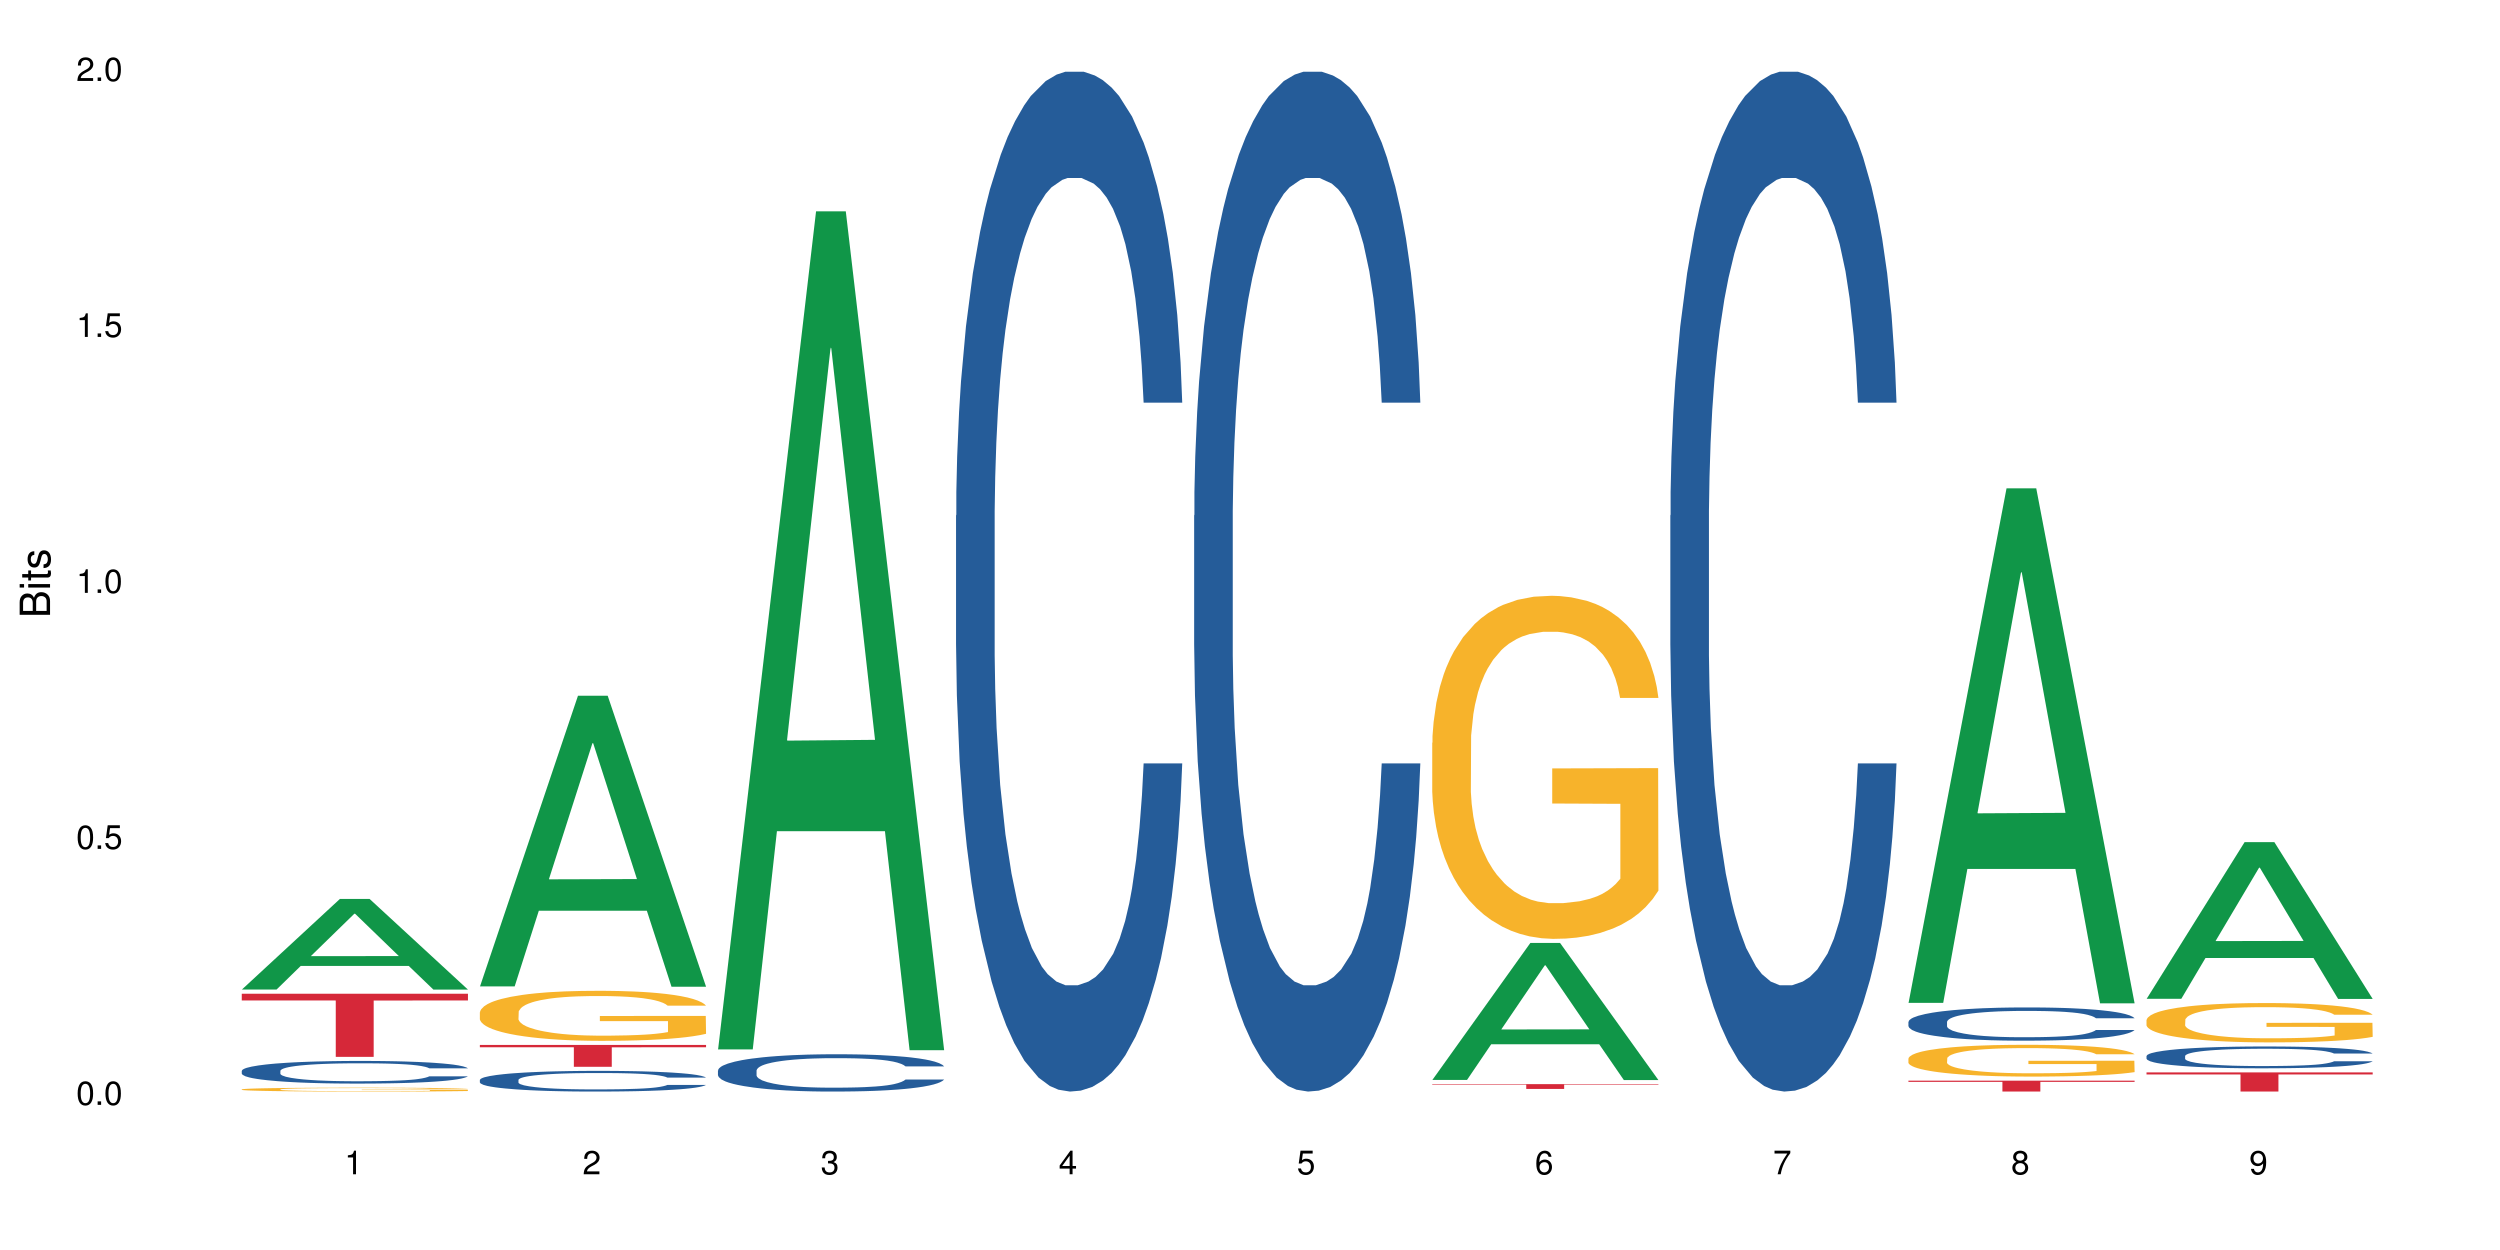 <?xml version="1.0" encoding="UTF-8"?>
<svg xmlns="http://www.w3.org/2000/svg" xmlns:xlink="http://www.w3.org/1999/xlink" width="720pt" height="360pt" viewBox="0 0 720 360" version="1.1">
<defs>
<g>
<symbol overflow="visible" id="glyph0-0">
<path style="stroke:none;" d=""/>
</symbol>
<symbol overflow="visible" id="glyph0-1">
<path style="stroke:none;" d="M 2.641 -6.797 C 2 -6.797 1.422 -6.531 1.078 -6.047 C 0.641 -5.453 0.406 -4.547 0.406 -3.297 C 0.406 -1 1.188 0.219 2.641 0.219 C 4.078 0.219 4.859 -1 4.859 -3.234 C 4.859 -4.562 4.656 -5.438 4.203 -6.047 C 3.844 -6.531 3.281 -6.797 2.641 -6.797 Z M 2.641 -6.047 C 3.547 -6.047 4 -5.125 4 -3.312 C 4 -1.375 3.562 -0.484 2.625 -0.484 C 1.734 -0.484 1.281 -1.422 1.281 -3.281 C 1.281 -5.141 1.734 -6.047 2.641 -6.047 Z M 2.641 -6.047 "/>
</symbol>
<symbol overflow="visible" id="glyph0-2">
<path style="stroke:none;" d="M 1.828 -1 L 0.828 -1 L 0.828 0 L 1.828 0 Z M 1.828 -1 "/>
</symbol>
<symbol overflow="visible" id="glyph0-3">
<path style="stroke:none;" d="M 4.562 -6.797 L 1.062 -6.797 L 0.547 -3.094 L 1.328 -3.094 C 1.719 -3.562 2.047 -3.734 2.578 -3.734 C 3.484 -3.734 4.062 -3.109 4.062 -2.094 C 4.062 -1.125 3.484 -0.531 2.578 -0.531 C 1.828 -0.531 1.375 -0.906 1.188 -1.672 L 0.328 -1.672 C 0.453 -1.109 0.547 -0.844 0.75 -0.594 C 1.125 -0.078 1.828 0.219 2.594 0.219 C 3.969 0.219 4.922 -0.781 4.922 -2.219 C 4.922 -3.562 4.031 -4.484 2.719 -4.484 C 2.25 -4.484 1.859 -4.359 1.469 -4.062 L 1.734 -5.969 L 4.562 -5.969 Z M 4.562 -6.797 "/>
</symbol>
<symbol overflow="visible" id="glyph0-4">
<path style="stroke:none;" d="M 2.484 -4.844 L 2.484 0 L 3.328 0 L 3.328 -6.797 L 2.766 -6.797 C 2.469 -5.75 2.281 -5.609 0.984 -5.453 L 0.984 -4.844 Z M 2.484 -4.844 "/>
</symbol>
<symbol overflow="visible" id="glyph0-5">
<path style="stroke:none;" d="M 4.859 -0.828 L 1.281 -0.828 C 1.359 -1.391 1.672 -1.75 2.5 -2.234 L 3.469 -2.75 C 4.406 -3.266 4.906 -3.969 4.906 -4.812 C 4.906 -5.375 4.672 -5.906 4.266 -6.266 C 3.859 -6.625 3.375 -6.797 2.719 -6.797 C 1.859 -6.797 1.219 -6.5 0.844 -5.922 C 0.609 -5.562 0.5 -5.125 0.484 -4.438 L 1.328 -4.438 C 1.359 -4.906 1.406 -5.188 1.531 -5.406 C 1.75 -5.812 2.188 -6.062 2.703 -6.062 C 3.469 -6.062 4.031 -5.516 4.031 -4.781 C 4.031 -4.25 3.719 -3.797 3.125 -3.438 L 2.234 -2.938 C 0.812 -2.141 0.406 -1.5 0.328 0 L 4.859 0 Z M 4.859 -0.828 "/>
</symbol>
<symbol overflow="visible" id="glyph0-6">
<path style="stroke:none;" d="M 2.125 -3.125 L 2.578 -3.125 C 3.516 -3.125 3.984 -2.703 3.984 -1.891 C 3.984 -1.031 3.469 -0.531 2.578 -0.531 C 1.656 -0.531 1.203 -0.984 1.156 -1.969 L 0.312 -1.969 C 0.344 -1.422 0.438 -1.078 0.609 -0.766 C 0.953 -0.109 1.625 0.219 2.547 0.219 C 3.953 0.219 4.859 -0.609 4.859 -1.906 C 4.859 -2.766 4.516 -3.25 3.703 -3.516 C 4.344 -3.766 4.656 -4.25 4.656 -4.938 C 4.656 -6.109 3.875 -6.797 2.578 -6.797 C 1.203 -6.797 0.484 -6.047 0.453 -4.609 L 1.297 -4.609 C 1.312 -5.016 1.344 -5.25 1.453 -5.453 C 1.641 -5.828 2.062 -6.062 2.594 -6.062 C 3.344 -6.062 3.797 -5.625 3.797 -4.906 C 3.797 -4.422 3.609 -4.141 3.25 -3.984 C 3.016 -3.891 2.719 -3.844 2.125 -3.844 Z M 2.125 -3.125 "/>
</symbol>
<symbol overflow="visible" id="glyph0-7">
<path style="stroke:none;" d="M 3.141 -1.625 L 3.141 0 L 3.984 0 L 3.984 -1.625 L 4.984 -1.625 L 4.984 -2.391 L 3.984 -2.391 L 3.984 -6.797 L 3.359 -6.797 L 0.266 -2.516 L 0.266 -1.625 Z M 3.141 -2.391 L 1 -2.391 L 3.141 -5.359 Z M 3.141 -2.391 "/>
</symbol>
<symbol overflow="visible" id="glyph0-8">
<path style="stroke:none;" d="M 4.781 -5.031 C 4.609 -6.141 3.891 -6.797 2.844 -6.797 C 2.094 -6.797 1.422 -6.438 1.031 -5.828 C 0.609 -5.172 0.406 -4.344 0.406 -3.094 C 0.406 -1.953 0.578 -1.234 0.984 -0.625 C 1.359 -0.078 1.953 0.219 2.703 0.219 C 3.984 0.219 4.922 -0.734 4.922 -2.078 C 4.922 -3.344 4.062 -4.234 2.844 -4.234 C 2.172 -4.234 1.641 -3.969 1.281 -3.469 C 1.281 -5.125 1.828 -6.047 2.797 -6.047 C 3.391 -6.047 3.797 -5.672 3.938 -5.031 Z M 2.734 -3.484 C 3.547 -3.484 4.062 -2.922 4.062 -2 C 4.062 -1.156 3.484 -0.531 2.703 -0.531 C 1.922 -0.531 1.328 -1.188 1.328 -2.047 C 1.328 -2.891 1.906 -3.484 2.734 -3.484 Z M 2.734 -3.484 "/>
</symbol>
<symbol overflow="visible" id="glyph0-9">
<path style="stroke:none;" d="M 4.984 -6.797 L 0.438 -6.797 L 0.438 -5.969 L 4.109 -5.969 C 2.5 -3.656 1.828 -2.234 1.328 0 L 2.219 0 C 2.594 -2.172 3.453 -4.047 4.984 -6.094 Z M 4.984 -6.797 "/>
</symbol>
<symbol overflow="visible" id="glyph0-10">
<path style="stroke:none;" d="M 3.75 -3.578 C 4.453 -4 4.688 -4.344 4.688 -4.984 C 4.688 -6.047 3.844 -6.797 2.641 -6.797 C 1.438 -6.797 0.594 -6.047 0.594 -4.984 C 0.594 -4.359 0.828 -4.016 1.516 -3.578 C 0.734 -3.203 0.359 -2.641 0.359 -1.891 C 0.359 -0.641 1.297 0.219 2.641 0.219 C 3.984 0.219 4.922 -0.641 4.922 -1.875 C 4.922 -2.641 4.531 -3.203 3.75 -3.578 Z M 2.641 -6.047 C 3.359 -6.047 3.812 -5.625 3.812 -4.969 C 3.812 -4.344 3.344 -3.922 2.641 -3.922 C 1.922 -3.922 1.453 -4.344 1.453 -4.984 C 1.453 -5.625 1.922 -6.047 2.641 -6.047 Z M 2.641 -3.203 C 3.484 -3.203 4.062 -2.672 4.062 -1.875 C 4.062 -1.062 3.484 -0.531 2.625 -0.531 C 1.797 -0.531 1.219 -1.078 1.219 -1.875 C 1.219 -2.672 1.797 -3.203 2.641 -3.203 Z M 2.641 -3.203 "/>
</symbol>
<symbol overflow="visible" id="glyph0-11">
<path style="stroke:none;" d="M 0.516 -1.547 C 0.672 -0.438 1.406 0.219 2.438 0.219 C 3.188 0.219 3.859 -0.141 4.266 -0.75 C 4.688 -1.406 4.891 -2.25 4.891 -3.484 C 4.891 -4.625 4.703 -5.359 4.312 -5.953 C 3.938 -6.5 3.344 -6.797 2.594 -6.797 C 1.297 -6.797 0.359 -5.844 0.359 -4.516 C 0.359 -3.25 1.234 -2.344 2.453 -2.344 C 3.094 -2.344 3.562 -2.578 4.016 -3.109 C 4 -1.453 3.469 -0.531 2.5 -0.531 C 1.906 -0.531 1.484 -0.906 1.359 -1.547 Z M 2.578 -6.062 C 3.375 -6.062 3.969 -5.406 3.969 -4.531 C 3.969 -3.688 3.375 -3.094 2.547 -3.094 C 1.734 -3.094 1.234 -3.672 1.234 -4.578 C 1.234 -5.438 1.797 -6.062 2.578 -6.062 Z M 2.578 -6.062 "/>
</symbol>
<symbol overflow="visible" id="glyph1-0">
<path style="stroke:none;" d=""/>
</symbol>
<symbol overflow="visible" id="glyph1-1">
<path style="stroke:none;" d="M 0 -0.953 L 0 -4.891 C 0 -5.719 -0.234 -6.344 -0.734 -6.797 C -1.188 -7.234 -1.812 -7.469 -2.5 -7.469 C -3.547 -7.469 -4.188 -7 -4.625 -5.875 C -4.984 -6.672 -5.641 -7.094 -6.531 -7.094 C -7.156 -7.094 -7.734 -6.859 -8.141 -6.391 C -8.562 -5.938 -8.75 -5.344 -8.75 -4.5 L -8.75 -0.953 Z M -4.984 -2.062 L -7.766 -2.062 L -7.766 -4.219 C -7.766 -4.844 -7.688 -5.203 -7.453 -5.5 C -7.219 -5.812 -6.859 -5.969 -6.375 -5.969 C -5.906 -5.969 -5.531 -5.812 -5.297 -5.5 C -5.062 -5.203 -4.984 -4.844 -4.984 -4.219 Z M -0.984 -2.062 L -4 -2.062 L -4 -4.781 C -4 -5.328 -3.859 -5.688 -3.578 -5.953 C -3.297 -6.219 -2.922 -6.359 -2.484 -6.359 C -2.062 -6.359 -1.688 -6.219 -1.406 -5.953 C -1.109 -5.688 -0.984 -5.328 -0.984 -4.781 Z M -0.984 -2.062 "/>
</symbol>
<symbol overflow="visible" id="glyph1-2">
<path style="stroke:none;" d="M -6.281 -1.797 L -6.281 -0.797 L 0 -0.797 L 0 -1.797 Z M -8.75 -1.797 L -8.75 -0.797 L -7.484 -0.797 L -7.484 -1.797 Z M -8.75 -1.797 "/>
</symbol>
<symbol overflow="visible" id="glyph1-3">
<path style="stroke:none;" d="M -6.281 -3.047 L -6.281 -2.016 L -8.016 -2.016 L -8.016 -1.016 L -6.281 -1.016 L -6.281 -0.172 L -5.469 -0.172 L -5.469 -1.016 L -0.719 -1.016 C -0.078 -1.016 0.281 -1.453 0.281 -2.234 C 0.281 -2.469 0.25 -2.719 0.188 -3.047 L -0.641 -3.047 C -0.609 -2.922 -0.594 -2.766 -0.594 -2.562 C -0.594 -2.141 -0.719 -2.016 -1.156 -2.016 L -5.469 -2.016 L -5.469 -3.047 Z M -6.281 -3.047 "/>
</symbol>
<symbol overflow="visible" id="glyph1-4">
<path style="stroke:none;" d="M -4.531 -5.25 C -5.766 -5.25 -6.469 -4.422 -6.469 -2.969 C -6.469 -1.516 -5.719 -0.562 -4.547 -0.562 C -3.562 -0.562 -3.094 -1.062 -2.734 -2.562 L -2.516 -3.484 C -2.344 -4.188 -2.094 -4.469 -1.625 -4.469 C -1.047 -4.469 -0.641 -3.875 -0.641 -3 C -0.641 -2.453 -0.797 -2 -1.062 -1.75 C -1.25 -1.594 -1.422 -1.531 -1.875 -1.469 L -1.875 -0.406 C -0.422 -0.453 0.281 -1.266 0.281 -2.922 C 0.281 -4.5 -0.5 -5.516 -1.719 -5.516 C -2.656 -5.516 -3.172 -4.984 -3.469 -3.734 L -3.703 -2.766 C -3.891 -1.953 -4.156 -1.609 -4.594 -1.609 C -5.172 -1.609 -5.547 -2.125 -5.547 -2.938 C -5.547 -3.75 -5.203 -4.172 -4.531 -4.203 Z M -4.531 -5.25 "/>
</symbol>
</g>
</defs>
<g id="surface94456">
<rect x="0" y="0" width="720" height="360" style="fill:rgb(100%,100%,100%);fill-opacity:1;stroke:none;"/>
<path style=" stroke:none;fill-rule:nonzero;fill:rgb(6.275%,58.824%,28.235%);fill-opacity:1;" d="M 69.629 284.984 L 69.699 284.957 L 97.887 258.898 L 106.445 258.898 L 134.773 285.008 L 124.82 285.008 L 117.719 278.191 L 86.609 278.191 L 79.652 284.984 L 69.629 284.984 L 89.602 275.371 L 114.867 275.348 L 102.27 263.164 L 102.129 263.137 L 101.992 263.211 L 89.535 275.348 L 89.602 275.371 Z M 69.629 284.984 "/>
<path style=" stroke:none;fill-rule:nonzero;fill:rgb(14.51%,36.078%,60%);fill-opacity:1;" d="M 69.629 308.391 L 69.707 308.387 L 69.707 308.242 L 69.945 308.016 L 70.504 307.73 L 71.059 307.535 L 72.488 307.184 L 74.477 306.844 L 76.539 306.582 L 78.051 306.426 L 79.402 306.305 L 82.5 306.086 L 84.484 305.973 L 86.629 305.871 L 89.25 305.77 L 91.156 305.711 L 95.449 305.617 L 98.625 305.574 L 101.09 305.555 L 106.41 305.555 L 109.59 305.578 L 111.891 305.609 L 114.434 305.656 L 116.578 305.711 L 120.312 305.844 L 123.648 306.008 L 125.16 306.105 L 127.543 306.289 L 129.371 306.469 L 130.641 306.621 L 132.07 306.844 L 133.34 307.109 L 134.293 307.414 L 134.773 307.672 L 123.648 307.672 L 123.094 307.434 L 122.457 307.246 L 121.266 307.004 L 120.074 306.832 L 118.406 306.656 L 116.898 306.543 L 114.832 306.43 L 113.004 306.359 L 111.098 306.305 L 109.27 306.27 L 105.773 306.234 L 101.723 306.234 L 100.215 306.246 L 97.117 306.293 L 95.449 306.336 L 93.066 306.418 L 91.395 306.496 L 89.41 306.617 L 88.059 306.719 L 86.391 306.871 L 85.199 307.008 L 83.848 307.207 L 83.055 307.355 L 82.34 307.523 L 81.703 307.719 L 81.227 307.926 L 80.91 308.148 L 80.75 308.363 L 80.75 309.285 L 80.91 309.5 L 81.309 309.75 L 82.34 310.113 L 83.848 310.43 L 85.598 310.68 L 87.266 310.859 L 88.219 310.941 L 89.488 311.035 L 91.477 311.156 L 94.336 311.273 L 96.004 311.324 L 98.547 311.371 L 101.168 311.395 L 104.664 311.395 L 107.762 311.371 L 109.828 311.34 L 111.973 311.293 L 114.91 311.191 L 116.738 311.098 L 118.328 310.984 L 119.52 310.871 L 120.312 310.773 L 121.504 310.59 L 122.457 310.387 L 123.172 310.18 L 123.648 309.977 L 134.773 309.977 L 134.293 310.215 L 133.578 310.445 L 132.863 310.621 L 131.754 310.828 L 130.48 311.012 L 128.656 311.223 L 127.145 311.359 L 125.16 311.508 L 123.332 311.621 L 121.348 311.723 L 118.406 311.84 L 116.5 311.898 L 114.434 311.953 L 111.973 312 L 108.875 312.043 L 105.535 312.066 L 102.438 312.074 L 99.102 312.062 L 96.641 312.039 L 93.383 311.984 L 89.332 311.875 L 86.391 311.762 L 84.086 311.648 L 82.102 311.531 L 79.879 311.371 L 77.016 311.109 L 75.27 310.906 L 74.078 310.738 L 72.727 310.508 L 71.773 310.297 L 70.66 309.965 L 69.867 309.543 L 69.629 309.215 Z M 69.629 308.391 "/>
<path style=" stroke:none;fill-rule:nonzero;fill:rgb(96.863%,70.196%,16.863%);fill-opacity:1;" d="M 69.629 313.73 L 69.707 313.73 L 69.707 313.711 L 70.027 313.664 L 70.82 313.602 L 71.855 313.547 L 72.965 313.508 L 73.68 313.488 L 74.871 313.457 L 75.906 313.434 L 78.527 313.387 L 81.863 313.344 L 83.691 313.324 L 85.758 313.309 L 88.695 313.289 L 90.047 313.281 L 94.176 313.266 L 98.863 313.254 L 106.41 313.254 L 109.668 313.258 L 114.117 313.27 L 116.66 313.277 L 118.645 313.289 L 120.711 313.301 L 123.254 313.324 L 125.637 313.348 L 127.543 313.371 L 129.449 313.402 L 131.039 313.434 L 132.387 313.473 L 133.578 313.516 L 134.293 313.551 L 134.773 313.586 L 123.73 313.586 L 123.094 313.551 L 122.379 313.523 L 121.188 313.488 L 119.996 313.465 L 118.805 313.445 L 116.578 313.418 L 114.672 313.402 L 112.289 313.387 L 109.984 313.379 L 107.363 313.371 L 101.566 313.371 L 97.75 313.379 L 95.527 313.387 L 93.938 313.395 L 91.715 313.41 L 90.363 313.422 L 89.57 313.43 L 87.188 313.461 L 85.598 313.488 L 84.723 313.508 L 83.609 313.539 L 82.816 313.566 L 81.941 313.609 L 81.465 313.637 L 80.832 313.707 L 80.75 313.891 L 80.988 313.93 L 81.465 313.973 L 82.102 314.008 L 83.055 314.047 L 84.008 314.078 L 85.676 314.117 L 87.105 314.145 L 88.219 314.16 L 90.363 314.188 L 91.238 314.199 L 93.305 314.215 L 95.449 314.23 L 98.07 314.242 L 100.055 314.25 L 103.234 314.254 L 107.285 314.254 L 112.051 314.25 L 115.07 314.238 L 117.137 314.23 L 118.484 314.227 L 120.152 314.215 L 121.348 314.203 L 122.457 314.191 L 123.809 314.176 L 123.809 313.93 L 104.188 313.93 L 104.188 313.816 L 134.691 313.812 L 134.773 314.215 L 133.102 314.242 L 131.039 314.266 L 129.051 314.289 L 126.984 314.305 L 124.047 314.324 L 121.664 314.336 L 118.008 314.352 L 114.672 314.359 L 111.176 314.367 L 108.078 314.371 L 104.426 314.371 L 101.168 314.367 L 97.672 314.363 L 94.891 314.355 L 92.352 314.344 L 89.809 314.332 L 86.629 314.309 L 84.562 314.293 L 80.273 314.246 L 78.367 314.219 L 77.098 314.195 L 75.824 314.172 L 74.477 314.141 L 73.203 314.105 L 72.25 314.074 L 71.379 314.039 L 70.742 314.004 L 70.105 313.961 L 69.789 313.922 L 69.629 313.891 Z M 69.629 313.73 "/>
<path style=" stroke:none;fill-rule:nonzero;fill:rgb(83.922%,15.686%,22.353%);fill-opacity:1;" d="M 69.629 286.188 L 134.773 286.188 L 134.773 288.133 L 107.621 288.152 L 107.621 304.375 L 96.699 304.375 L 96.699 288.168 L 96.543 288.133 L 69.629 288.133 Z M 69.629 286.188 "/>
<path style=" stroke:none;fill-rule:nonzero;fill:rgb(6.275%,58.824%,28.235%);fill-opacity:1;" d="M 138.199 284.09 L 138.27 284.012 L 166.457 200.371 L 175.016 200.371 L 203.344 284.172 L 193.391 284.172 L 186.293 262.297 L 155.18 262.297 L 148.223 284.09 L 138.199 284.09 L 158.176 253.246 L 183.438 253.168 L 170.84 214.062 L 170.703 213.98 L 170.562 214.219 L 158.105 253.168 L 158.176 253.246 Z M 138.199 284.09 "/>
<path style=" stroke:none;fill-rule:nonzero;fill:rgb(14.51%,36.078%,60%);fill-opacity:1;" d="M 138.199 311.004 L 138.281 311 L 138.281 310.871 L 138.52 310.664 L 139.074 310.402 L 139.629 310.223 L 141.059 309.902 L 143.047 309.59 L 145.113 309.352 L 146.621 309.207 L 147.973 309.102 L 151.07 308.898 L 153.055 308.797 L 155.199 308.703 L 157.82 308.609 L 159.73 308.555 L 164.02 308.469 L 167.195 308.43 L 169.66 308.414 L 174.98 308.414 L 178.16 308.438 L 180.465 308.465 L 183.004 308.508 L 185.148 308.555 L 188.883 308.676 L 192.219 308.828 L 193.73 308.914 L 196.113 309.082 L 197.941 309.246 L 199.211 309.387 L 200.641 309.59 L 201.914 309.836 L 202.867 310.113 L 203.344 310.348 L 192.219 310.348 L 191.664 310.129 L 191.027 309.961 L 189.836 309.738 L 188.645 309.578 L 186.977 309.422 L 185.469 309.316 L 183.402 309.215 L 181.574 309.148 L 179.668 309.102 L 177.84 309.066 L 174.348 309.035 L 170.293 309.035 L 168.785 309.047 L 165.688 309.09 L 164.02 309.129 L 161.637 309.203 L 159.969 309.273 L 157.98 309.383 L 156.629 309.477 L 154.961 309.617 L 153.77 309.742 L 152.422 309.922 L 151.625 310.059 L 150.91 310.211 L 150.273 310.391 L 149.797 310.582 L 149.48 310.781 L 149.32 310.977 L 149.32 311.824 L 149.48 312.02 L 149.879 312.246 L 150.91 312.578 L 152.422 312.867 L 154.168 313.098 L 155.836 313.262 L 156.789 313.336 L 158.059 313.422 L 160.047 313.531 L 162.906 313.641 L 164.574 313.684 L 167.117 313.727 L 169.738 313.75 L 173.234 313.75 L 176.332 313.727 L 178.398 313.699 L 180.543 313.656 L 183.48 313.566 L 185.309 313.477 L 186.898 313.375 L 188.09 313.27 L 188.883 313.184 L 190.074 313.016 L 191.027 312.828 L 191.742 312.641 L 192.219 312.453 L 203.344 312.453 L 202.867 312.672 L 202.152 312.883 L 201.438 313.043 L 200.324 313.234 L 199.051 313.402 L 197.227 313.594 L 195.715 313.719 L 193.73 313.852 L 191.902 313.957 L 189.918 314.051 L 186.977 314.16 L 185.07 314.211 L 183.004 314.262 L 180.543 314.305 L 177.445 314.344 L 174.109 314.363 L 171.008 314.371 L 167.672 314.359 L 165.211 314.34 L 161.953 314.289 L 157.902 314.191 L 154.961 314.086 L 152.66 313.984 L 150.672 313.875 L 148.449 313.727 L 145.59 313.488 L 143.84 313.305 L 142.648 313.152 L 141.297 312.938 L 140.344 312.75 L 139.234 312.441 L 138.438 312.055 L 138.199 311.758 Z M 138.199 311.004 "/>
<path style=" stroke:none;fill-rule:nonzero;fill:rgb(96.863%,70.196%,16.863%);fill-opacity:1;" d="M 138.199 291.523 L 138.281 291.512 L 138.281 291.246 L 138.598 290.656 L 139.391 289.84 L 140.426 289.168 L 141.535 288.641 L 142.25 288.363 L 143.441 287.969 L 144.477 287.68 L 147.098 287.086 L 150.434 286.535 L 152.262 286.297 L 154.328 286.074 L 157.266 285.824 L 158.617 285.73 L 162.746 285.52 L 167.434 285.391 L 172.598 285.348 L 174.98 285.363 L 178.238 285.414 L 182.688 285.559 L 185.23 285.691 L 187.215 285.824 L 189.281 285.996 L 191.824 286.258 L 194.207 286.574 L 196.113 286.891 L 198.02 287.285 L 199.609 287.707 L 200.957 288.168 L 202.152 288.719 L 202.867 289.18 L 203.344 289.641 L 192.301 289.641 L 191.664 289.18 L 190.949 288.824 L 189.758 288.391 L 188.566 288.074 L 187.375 287.824 L 185.148 287.48 L 183.242 287.273 L 180.859 287.086 L 178.555 286.969 L 175.934 286.891 L 174.348 286.863 L 170.137 286.863 L 166.324 286.957 L 164.098 287.062 L 162.508 287.168 L 160.285 287.363 L 158.934 287.523 L 158.141 287.629 L 155.758 288.035 L 154.168 288.402 L 153.293 288.652 L 152.184 289.047 L 151.387 289.402 L 150.512 289.93 L 150.035 290.324 L 149.402 291.223 L 149.32 293.59 L 149.559 294.09 L 150.035 294.629 L 150.672 295.105 L 151.625 295.605 L 152.578 295.984 L 154.246 296.5 L 155.676 296.844 L 156.789 297.066 L 158.934 297.422 L 159.809 297.539 L 161.875 297.777 L 164.02 297.961 L 166.641 298.117 L 168.625 298.199 L 171.805 298.266 L 175.855 298.266 L 180.621 298.184 L 183.641 298.078 L 185.707 297.973 L 187.059 297.883 L 188.727 297.738 L 189.918 297.605 L 191.027 297.461 L 192.379 297.238 L 192.379 294.09 L 172.758 294.078 L 172.758 292.602 L 203.262 292.59 L 203.344 297.738 L 201.676 298.094 L 199.609 298.434 L 197.621 298.699 L 195.559 298.922 L 192.617 299.172 L 190.234 299.328 L 186.578 299.516 L 183.242 299.633 L 179.746 299.711 L 176.648 299.75 L 172.996 299.766 L 169.738 299.738 L 166.242 299.66 L 163.461 299.555 L 160.922 299.422 L 158.379 299.25 L 155.199 298.973 L 153.137 298.75 L 150.988 298.473 L 148.844 298.145 L 146.938 297.789 L 145.668 297.512 L 144.398 297.199 L 143.047 296.801 L 141.773 296.355 L 140.82 295.945 L 139.949 295.484 L 139.312 295.051 L 138.676 294.461 L 138.359 293.984 L 138.199 293.578 Z M 138.199 291.523 "/>
<path style=" stroke:none;fill-rule:nonzero;fill:rgb(83.922%,15.686%,22.353%);fill-opacity:1;" d="M 138.199 300.945 L 203.344 300.945 L 203.344 301.617 L 176.191 301.625 L 176.191 307.234 L 165.27 307.234 L 165.27 301.629 L 165.113 301.617 L 138.199 301.617 Z M 138.199 300.945 "/>
<path style=" stroke:none;fill-rule:nonzero;fill:rgb(6.275%,58.824%,28.235%);fill-opacity:1;" d="M 206.77 302.227 L 206.84 302 L 235.027 60.855 L 243.586 60.855 L 271.914 302.453 L 261.961 302.453 L 254.863 239.391 L 223.754 239.391 L 216.793 302.227 L 206.77 302.227 L 226.746 213.301 L 252.008 213.074 L 239.41 100.328 L 239.273 100.102 L 239.133 100.781 L 226.676 213.074 L 226.746 213.301 Z M 206.77 302.227 "/>
<path style=" stroke:none;fill-rule:nonzero;fill:rgb(14.51%,36.078%,60%);fill-opacity:1;" d="M 206.77 308.305 L 206.852 308.297 L 206.852 308.059 L 207.09 307.688 L 207.645 307.215 L 208.199 306.891 L 209.629 306.312 L 211.617 305.754 L 213.684 305.32 L 215.191 305.066 L 216.543 304.871 L 219.641 304.508 L 221.625 304.32 L 223.77 304.152 L 226.395 303.988 L 228.301 303.887 L 232.59 303.73 L 235.766 303.664 L 238.23 303.633 L 243.551 303.633 L 246.73 303.672 L 249.035 303.723 L 251.574 303.801 L 253.723 303.887 L 257.453 304.105 L 260.793 304.379 L 262.301 304.535 L 264.684 304.84 L 266.512 305.137 L 267.781 305.391 L 269.211 305.754 L 270.484 306.195 L 271.438 306.695 L 271.914 307.117 L 260.793 307.117 L 260.234 306.727 L 259.598 306.422 L 258.406 306.02 L 257.215 305.734 L 255.547 305.449 L 254.039 305.262 L 251.973 305.074 L 250.145 304.957 L 248.238 304.871 L 246.414 304.812 L 242.918 304.754 L 238.863 304.754 L 237.355 304.773 L 234.258 304.852 L 232.59 304.918 L 230.207 305.055 L 228.539 305.184 L 226.551 305.379 L 225.203 305.547 L 223.531 305.801 L 222.34 306.027 L 220.992 306.352 L 220.195 306.598 L 219.48 306.871 L 218.848 307.195 L 218.371 307.539 L 218.051 307.902 L 217.891 308.258 L 217.891 309.777 L 218.051 310.129 L 218.449 310.543 L 219.48 311.141 L 220.992 311.66 L 222.738 312.074 L 224.406 312.367 L 225.359 312.504 L 226.633 312.664 L 228.617 312.859 L 231.477 313.055 L 233.145 313.133 L 235.688 313.211 L 238.309 313.25 L 241.805 313.25 L 244.902 313.211 L 246.969 313.164 L 249.113 313.086 L 252.051 312.918 L 253.879 312.762 L 255.469 312.574 L 256.66 312.387 L 257.453 312.23 L 258.645 311.926 L 259.598 311.594 L 260.312 311.25 L 260.793 310.914 L 271.914 310.914 L 271.438 311.309 L 270.723 311.691 L 270.008 311.977 L 268.895 312.32 L 267.621 312.625 L 265.797 312.969 L 264.285 313.191 L 262.301 313.438 L 260.473 313.625 L 258.488 313.793 L 255.547 313.988 L 253.641 314.086 L 251.574 314.176 L 249.113 314.254 L 246.016 314.32 L 242.68 314.359 L 239.582 314.371 L 236.242 314.352 L 233.781 314.312 L 230.523 314.223 L 226.473 314.047 L 223.531 313.859 L 221.23 313.672 L 219.242 313.477 L 217.02 313.211 L 214.16 312.781 L 212.41 312.445 L 211.219 312.172 L 209.867 311.789 L 208.914 311.445 L 207.805 310.895 L 207.008 310.199 L 206.77 309.66 Z M 206.77 308.305 "/>
<path style=" stroke:none;fill-rule:nonzero;fill:rgb(14.51%,36.078%,60%);fill-opacity:1;" d="M 275.34 148.457 L 275.422 148.188 L 275.422 141.742 L 275.66 131.543 L 276.215 118.656 L 276.77 109.797 L 278.203 93.957 L 280.188 78.652 L 282.254 66.84 L 283.762 59.859 L 285.113 54.492 L 288.211 44.559 L 290.195 39.457 L 292.344 34.891 L 294.965 30.328 L 296.871 27.645 L 301.16 23.348 L 304.336 21.469 L 306.801 20.664 L 312.121 20.664 L 315.301 21.738 L 317.605 23.078 L 320.148 25.227 L 322.293 27.645 L 326.023 33.551 L 329.363 41.066 L 330.871 45.363 L 333.254 53.684 L 335.082 61.738 L 336.352 68.719 L 337.781 78.652 L 339.055 90.734 L 340.008 104.426 L 340.484 115.969 L 329.363 115.969 L 328.805 105.23 L 328.172 96.91 L 326.977 85.902 L 325.785 78.117 L 324.117 70.332 L 322.609 65.23 L 320.543 60.129 L 318.715 56.906 L 316.809 54.492 L 314.984 52.879 L 311.488 51.27 L 307.438 51.27 L 305.926 51.805 L 302.828 53.953 L 301.16 55.832 L 298.777 59.59 L 297.109 63.082 L 295.121 68.449 L 293.773 73.016 L 292.105 79.996 L 290.91 86.172 L 289.562 95.031 L 288.766 101.742 L 288.051 109.258 L 287.418 118.117 L 286.941 127.516 L 286.621 137.449 L 286.465 147.113 L 286.465 188.727 L 286.621 198.391 L 287.02 209.668 L 288.051 226.043 L 289.562 240.273 L 291.309 251.547 L 292.977 259.602 L 293.93 263.359 L 295.203 267.656 L 297.188 273.027 L 300.047 278.395 L 301.715 280.543 L 304.258 282.691 L 306.879 283.766 L 310.375 283.766 L 313.473 282.691 L 315.539 281.348 L 317.684 279.199 L 320.625 274.637 L 322.449 270.34 L 324.039 265.242 L 325.23 260.141 L 326.023 255.844 L 327.219 247.52 L 328.172 238.395 L 328.887 228.996 L 329.363 219.867 L 340.484 219.867 L 340.008 230.609 L 339.293 241.078 L 338.578 248.863 L 337.465 258.262 L 336.195 266.582 L 334.367 275.98 L 332.855 282.152 L 330.871 288.867 L 329.043 293.969 L 327.059 298.531 L 324.117 303.898 L 322.211 306.586 L 320.148 309 L 317.684 311.148 L 314.586 313.027 L 311.25 314.102 L 308.152 314.371 L 304.812 313.832 L 302.352 312.762 L 299.094 310.344 L 295.043 305.512 L 292.105 300.41 L 289.801 295.309 L 287.812 289.941 L 285.59 282.691 L 282.73 270.879 L 280.98 261.75 L 279.789 254.234 L 278.441 243.762 L 277.488 234.367 L 276.375 219.332 L 275.578 200.27 L 275.34 185.504 Z M 275.34 148.457 "/>
<path style=" stroke:none;fill-rule:nonzero;fill:rgb(14.51%,36.078%,60%);fill-opacity:1;" d="M 343.914 148.457 L 343.992 148.188 L 343.992 141.742 L 344.23 131.543 L 344.785 118.656 L 345.344 109.797 L 346.773 93.957 L 348.758 78.652 L 350.824 66.84 L 352.332 59.859 L 353.684 54.492 L 356.781 44.559 L 358.77 39.457 L 360.914 34.891 L 363.535 30.328 L 365.441 27.645 L 369.73 23.348 L 372.91 21.469 L 375.371 20.664 L 380.695 20.664 L 383.871 21.738 L 386.176 23.078 L 388.719 25.227 L 390.863 27.645 L 394.598 33.551 L 397.934 41.066 L 399.441 45.363 L 401.824 53.684 L 403.652 61.738 L 404.922 68.719 L 406.352 78.652 L 407.625 90.734 L 408.578 104.426 L 409.055 115.969 L 397.934 115.969 L 397.375 105.23 L 396.742 96.91 L 395.551 85.902 L 394.359 78.117 L 392.688 70.332 L 391.18 65.23 L 389.113 60.129 L 387.289 56.906 L 385.379 54.492 L 383.555 52.879 L 380.059 51.27 L 376.008 51.27 L 374.496 51.805 L 371.398 53.953 L 369.73 55.832 L 367.348 59.59 L 365.68 63.082 L 363.691 68.449 L 362.344 73.016 L 360.676 79.996 L 359.484 86.172 L 358.133 95.031 L 357.336 101.742 L 356.621 109.258 L 355.988 118.117 L 355.512 127.516 L 355.191 137.449 L 355.035 147.113 L 355.035 188.727 L 355.191 198.391 L 355.59 209.668 L 356.621 226.043 L 358.133 240.273 L 359.879 251.547 L 361.547 259.602 L 362.5 263.359 L 363.773 267.656 L 365.758 273.027 L 368.617 278.395 L 370.285 280.543 L 372.828 282.691 L 375.449 283.766 L 378.945 283.766 L 382.043 282.691 L 384.109 281.348 L 386.254 279.199 L 389.195 274.637 L 391.02 270.34 L 392.609 265.242 L 393.801 260.141 L 394.598 255.844 L 395.789 247.52 L 396.742 238.395 L 397.457 228.996 L 397.934 219.867 L 409.055 219.867 L 408.578 230.609 L 407.863 241.078 L 407.148 248.863 L 406.035 258.262 L 404.766 266.582 L 402.938 275.98 L 401.43 282.152 L 399.441 288.867 L 397.613 293.969 L 395.629 298.531 L 392.688 303.898 L 390.781 306.586 L 388.719 309 L 386.254 311.148 L 383.156 313.027 L 379.82 314.102 L 376.723 314.371 L 373.387 313.832 L 370.922 312.762 L 367.664 310.344 L 363.613 305.512 L 360.676 300.41 L 358.371 295.309 L 356.383 289.941 L 354.16 282.691 L 351.301 270.879 L 349.551 261.75 L 348.359 254.234 L 347.012 243.762 L 346.059 234.367 L 344.945 219.332 L 344.152 200.27 L 343.914 185.504 Z M 343.914 148.457 "/>
<path style=" stroke:none;fill-rule:nonzero;fill:rgb(6.275%,58.824%,28.235%);fill-opacity:1;" d="M 412.484 311.02 L 412.551 310.984 L 440.738 271.574 L 449.301 271.574 L 477.625 311.059 L 467.672 311.059 L 460.574 300.75 L 429.465 300.75 L 422.504 311.02 L 412.484 311.02 L 432.457 296.488 L 457.719 296.449 L 445.125 278.027 L 444.984 277.988 L 444.844 278.102 L 432.387 296.449 L 432.457 296.488 Z M 412.484 311.02 "/>
<path style=" stroke:none;fill-rule:nonzero;fill:rgb(96.863%,70.196%,16.863%);fill-opacity:1;" d="M 412.484 213.906 L 412.562 213.816 L 412.562 212.012 L 412.879 207.949 L 413.676 202.355 L 414.707 197.754 L 415.82 194.141 L 416.535 192.246 L 417.727 189.539 L 418.758 187.555 L 421.379 183.492 L 424.719 179.703 L 426.543 178.078 L 428.609 176.547 L 431.547 174.832 L 432.898 174.199 L 437.031 172.754 L 441.719 171.852 L 446.883 171.582 L 449.266 171.672 L 452.52 172.035 L 456.969 173.027 L 459.512 173.93 L 461.5 174.832 L 463.562 176.004 L 466.105 177.809 L 468.488 179.973 L 470.395 182.141 L 472.301 184.848 L 473.891 187.734 L 475.242 190.895 L 476.434 194.684 L 477.148 197.844 L 477.625 201 L 466.582 201 L 465.945 197.844 L 465.23 195.406 L 464.039 192.43 L 462.848 190.262 L 461.656 188.547 L 459.434 186.203 L 457.527 184.758 L 455.145 183.492 L 452.84 182.684 L 450.219 182.141 L 448.629 181.961 L 444.418 181.961 L 440.605 182.59 L 438.379 183.312 L 436.793 184.035 L 434.566 185.391 L 433.219 186.473 L 432.422 187.195 L 430.039 189.992 L 428.449 192.52 L 427.578 194.234 L 426.465 196.941 L 425.672 199.375 L 424.797 202.984 L 424.32 205.691 L 423.684 211.828 L 423.605 228.074 L 423.844 231.504 L 424.32 235.203 L 424.957 238.449 L 425.91 241.879 L 426.863 244.496 L 428.531 248.016 L 429.961 250.363 L 431.07 251.898 L 433.219 254.332 L 434.09 255.145 L 436.156 256.77 L 438.301 258.035 L 440.922 259.117 L 442.91 259.656 L 446.086 260.109 L 450.137 260.109 L 454.906 259.566 L 457.922 258.844 L 459.988 258.125 L 461.34 257.492 L 463.008 256.5 L 464.199 255.598 L 465.312 254.605 L 466.66 253.07 L 466.66 231.504 L 447.039 231.41 L 447.039 221.305 L 477.547 221.215 L 477.625 256.5 L 475.957 258.938 L 473.891 261.281 L 471.906 263.086 L 469.84 264.621 L 466.898 266.336 L 464.516 267.418 L 460.863 268.684 L 457.527 269.492 L 454.031 270.035 L 450.934 270.305 L 447.277 270.395 L 444.02 270.215 L 440.527 269.676 L 437.746 268.953 L 435.203 268.051 L 432.66 266.875 L 429.484 264.98 L 427.418 263.449 L 425.273 261.551 L 423.129 259.297 L 421.223 256.859 L 419.949 254.965 L 418.68 252.801 L 417.328 250.094 L 416.059 247.023 L 415.105 244.227 L 414.23 241.066 L 413.594 238.09 L 412.961 234.027 L 412.641 230.781 L 412.484 227.984 Z M 412.484 213.906 "/>
<path style=" stroke:none;fill-rule:nonzero;fill:rgb(83.922%,15.686%,22.353%);fill-opacity:1;" d="M 412.484 312.234 L 477.625 312.234 L 477.625 312.383 L 450.477 312.383 L 450.477 313.605 L 439.555 313.605 L 439.555 312.387 L 439.395 312.383 L 412.484 312.383 Z M 412.484 312.234 "/>
<path style=" stroke:none;fill-rule:nonzero;fill:rgb(14.51%,36.078%,60%);fill-opacity:1;" d="M 481.055 148.457 L 481.133 148.188 L 481.133 141.742 L 481.371 131.543 L 481.926 118.656 L 482.484 109.797 L 483.914 93.957 L 485.898 78.652 L 487.965 66.84 L 489.473 59.859 L 490.824 54.492 L 493.922 44.559 L 495.91 39.457 L 498.055 34.891 L 500.676 30.328 L 502.582 27.645 L 506.871 23.348 L 510.051 21.469 L 512.512 20.664 L 517.836 20.664 L 521.012 21.738 L 523.316 23.078 L 525.859 25.227 L 528.004 27.645 L 531.738 33.551 L 535.074 41.066 L 536.582 45.363 L 538.965 53.684 L 540.793 61.738 L 542.066 68.719 L 543.496 78.652 L 544.766 90.734 L 545.719 104.426 L 546.195 115.969 L 535.074 115.969 L 534.52 105.23 L 533.883 96.91 L 532.691 85.902 L 531.5 78.117 L 529.832 70.332 L 528.32 65.23 L 526.254 60.129 L 524.43 56.906 L 522.523 54.492 L 520.695 52.879 L 517.199 51.27 L 513.148 51.27 L 511.637 51.805 L 508.539 53.953 L 506.871 55.832 L 504.488 59.59 L 502.82 63.082 L 500.836 68.449 L 499.484 73.016 L 497.816 79.996 L 496.625 86.172 L 495.273 95.031 L 494.48 101.742 L 493.766 109.258 L 493.129 118.117 L 492.652 127.516 L 492.336 137.449 L 492.176 147.113 L 492.176 188.727 L 492.336 198.391 L 492.73 209.668 L 493.766 226.043 L 495.273 240.273 L 497.02 251.547 L 498.691 259.602 L 499.645 263.359 L 500.914 267.656 L 502.898 273.027 L 505.762 278.395 L 507.43 280.543 L 509.969 282.691 L 512.594 283.766 L 516.086 283.766 L 519.184 282.691 L 521.25 281.348 L 523.395 279.199 L 526.336 274.637 L 528.164 270.34 L 529.75 265.242 L 530.941 260.141 L 531.738 255.844 L 532.93 247.52 L 533.883 238.395 L 534.598 228.996 L 535.074 219.867 L 546.195 219.867 L 545.719 230.609 L 545.004 241.078 L 544.289 248.863 L 543.176 258.262 L 541.906 266.582 L 540.078 275.98 L 538.57 282.152 L 536.582 288.867 L 534.758 293.969 L 532.77 298.531 L 529.832 303.898 L 527.926 306.586 L 525.859 309 L 523.395 311.148 L 520.297 313.027 L 516.961 314.102 L 513.863 314.371 L 510.527 313.832 L 508.062 312.762 L 504.805 310.344 L 500.754 305.512 L 497.816 300.41 L 495.512 295.309 L 493.527 289.941 L 491.301 282.691 L 488.441 270.879 L 486.695 261.75 L 485.504 254.234 L 484.152 243.762 L 483.199 234.367 L 482.086 219.332 L 481.293 200.27 L 481.055 185.504 Z M 481.055 148.457 "/>
<path style=" stroke:none;fill-rule:nonzero;fill:rgb(6.275%,58.824%,28.235%);fill-opacity:1;" d="M 549.625 288.828 L 549.695 288.691 L 577.879 140.648 L 586.441 140.648 L 614.766 288.969 L 604.812 288.969 L 597.715 250.254 L 566.605 250.254 L 559.645 288.828 L 549.625 288.828 L 569.598 234.238 L 594.863 234.098 L 582.266 164.883 L 582.125 164.742 L 581.988 165.16 L 569.527 234.098 L 569.598 234.238 Z M 549.625 288.828 "/>
<path style=" stroke:none;fill-rule:nonzero;fill:rgb(14.51%,36.078%,60%);fill-opacity:1;" d="M 549.625 294.312 L 549.703 294.305 L 549.703 294.094 L 549.941 293.762 L 550.496 293.34 L 551.055 293.051 L 552.484 292.535 L 554.469 292.039 L 556.535 291.652 L 558.047 291.426 L 559.395 291.25 L 562.492 290.926 L 564.48 290.762 L 566.625 290.613 L 569.246 290.465 L 571.152 290.375 L 575.441 290.234 L 578.621 290.176 L 581.082 290.148 L 586.406 290.148 L 589.582 290.184 L 591.887 290.227 L 594.43 290.297 L 596.574 290.375 L 600.309 290.566 L 603.645 290.812 L 605.152 290.953 L 607.539 291.223 L 609.363 291.488 L 610.637 291.715 L 612.066 292.039 L 613.336 292.43 L 614.289 292.879 L 614.766 293.254 L 603.645 293.254 L 603.09 292.902 L 602.453 292.633 L 601.262 292.273 L 600.07 292.02 L 598.402 291.766 L 596.891 291.602 L 594.828 291.434 L 593 291.328 L 591.094 291.25 L 589.266 291.199 L 585.77 291.145 L 581.719 291.145 L 580.211 291.164 L 577.109 291.234 L 575.441 291.293 L 573.059 291.418 L 571.391 291.531 L 569.406 291.707 L 568.055 291.855 L 566.387 292.082 L 565.195 292.281 L 563.844 292.57 L 563.051 292.789 L 562.336 293.035 L 561.699 293.324 L 561.223 293.629 L 560.906 293.953 L 560.746 294.27 L 560.746 295.625 L 560.906 295.938 L 561.301 296.305 L 562.336 296.84 L 563.844 297.301 L 565.594 297.672 L 567.262 297.934 L 568.215 298.055 L 569.484 298.195 L 571.469 298.371 L 574.332 298.543 L 576 298.613 L 578.539 298.684 L 581.164 298.719 L 584.656 298.719 L 587.758 298.684 L 589.82 298.641 L 591.965 298.57 L 594.906 298.422 L 596.734 298.281 L 598.32 298.117 L 599.512 297.949 L 600.309 297.809 L 601.5 297.539 L 602.453 297.242 L 603.168 296.934 L 603.645 296.637 L 614.766 296.637 L 614.289 296.988 L 613.574 297.328 L 612.859 297.582 L 611.746 297.891 L 610.477 298.16 L 608.648 298.465 L 607.141 298.668 L 605.152 298.887 L 603.328 299.051 L 601.34 299.199 L 598.402 299.375 L 596.496 299.465 L 594.43 299.543 L 591.965 299.613 L 588.867 299.672 L 585.531 299.707 L 582.434 299.715 L 579.098 299.699 L 576.633 299.664 L 573.379 299.586 L 569.324 299.43 L 566.387 299.262 L 564.082 299.094 L 562.098 298.922 L 559.871 298.684 L 557.012 298.301 L 555.266 298.004 L 554.074 297.758 L 552.723 297.418 L 551.77 297.109 L 550.656 296.621 L 549.863 296 L 549.625 295.52 Z M 549.625 294.312 "/>
<path style=" stroke:none;fill-rule:nonzero;fill:rgb(96.863%,70.196%,16.863%);fill-opacity:1;" d="M 549.625 304.82 L 549.703 304.812 L 549.703 304.645 L 550.02 304.27 L 550.816 303.75 L 551.848 303.324 L 552.961 302.988 L 553.676 302.812 L 554.867 302.562 L 555.898 302.379 L 558.523 302 L 561.859 301.648 L 563.684 301.5 L 565.75 301.355 L 568.691 301.199 L 570.039 301.141 L 574.172 301.004 L 578.859 300.922 L 584.023 300.895 L 586.406 300.906 L 589.664 300.938 L 594.113 301.031 L 596.652 301.113 L 598.641 301.199 L 600.707 301.305 L 603.246 301.473 L 605.629 301.676 L 607.539 301.875 L 609.445 302.125 L 611.031 302.395 L 612.383 302.688 L 613.574 303.039 L 614.289 303.332 L 614.766 303.625 L 603.723 303.625 L 603.09 303.332 L 602.375 303.105 L 601.184 302.828 L 599.988 302.629 L 598.797 302.469 L 596.574 302.25 L 594.668 302.117 L 592.285 302 L 589.98 301.926 L 587.359 301.875 L 585.77 301.859 L 581.559 301.859 L 577.746 301.918 L 575.523 301.984 L 573.934 302.051 L 571.707 302.176 L 570.359 302.277 L 569.562 302.344 L 567.18 302.602 L 565.594 302.836 L 564.719 302.996 L 563.605 303.246 L 562.812 303.473 L 561.938 303.809 L 561.461 304.059 L 560.824 304.629 L 560.746 306.133 L 560.984 306.453 L 561.461 306.793 L 562.098 307.098 L 563.051 307.414 L 564.004 307.656 L 565.672 307.984 L 567.102 308.199 L 568.215 308.344 L 570.359 308.57 L 571.23 308.645 L 573.297 308.793 L 575.441 308.91 L 578.062 309.012 L 580.051 309.062 L 583.227 309.105 L 587.281 309.105 L 592.047 309.055 L 595.066 308.988 L 597.129 308.922 L 598.48 308.863 L 600.148 308.77 L 601.34 308.688 L 602.453 308.594 L 603.805 308.453 L 603.805 306.453 L 584.18 306.445 L 584.18 305.508 L 614.688 305.496 L 614.766 308.77 L 613.098 308.996 L 611.031 309.215 L 609.047 309.379 L 606.98 309.523 L 604.043 309.68 L 601.66 309.781 L 598.004 309.898 L 594.668 309.973 L 591.172 310.023 L 588.074 310.051 L 584.418 310.059 L 581.164 310.043 L 577.668 309.992 L 574.887 309.926 L 572.344 309.84 L 569.801 309.73 L 566.625 309.555 L 564.559 309.414 L 562.414 309.238 L 560.27 309.027 L 558.363 308.805 L 557.09 308.629 L 555.82 308.426 L 554.469 308.176 L 553.199 307.891 L 552.246 307.633 L 551.371 307.34 L 550.738 307.062 L 550.102 306.688 L 549.781 306.387 L 549.625 306.125 Z M 549.625 304.82 "/>
<path style=" stroke:none;fill-rule:nonzero;fill:rgb(83.922%,15.686%,22.353%);fill-opacity:1;" d="M 549.625 311.238 L 614.766 311.238 L 614.766 311.574 L 587.617 311.574 L 587.617 314.371 L 576.695 314.371 L 576.695 311.578 L 576.535 311.574 L 549.625 311.574 Z M 549.625 311.238 "/>
<path style=" stroke:none;fill-rule:nonzero;fill:rgb(6.275%,58.824%,28.235%);fill-opacity:1;" d="M 618.195 287.656 L 618.266 287.613 L 646.449 242.527 L 655.012 242.527 L 683.336 287.699 L 673.383 287.699 L 666.285 275.906 L 635.176 275.906 L 628.215 287.656 L 618.195 287.656 L 638.168 271.031 L 663.434 270.988 L 650.836 249.906 L 650.695 249.867 L 650.559 249.992 L 638.098 270.988 L 638.168 271.031 Z M 618.195 287.656 "/>
<path style=" stroke:none;fill-rule:nonzero;fill:rgb(14.51%,36.078%,60%);fill-opacity:1;" d="M 618.195 304.121 L 618.273 304.117 L 618.273 303.98 L 618.512 303.762 L 619.07 303.484 L 619.625 303.297 L 621.055 302.957 L 623.039 302.629 L 625.105 302.375 L 626.617 302.227 L 627.965 302.109 L 631.062 301.898 L 633.051 301.789 L 635.195 301.691 L 637.816 301.594 L 639.723 301.535 L 644.012 301.445 L 647.191 301.402 L 649.652 301.387 L 654.977 301.387 L 658.152 301.41 L 660.457 301.438 L 663 301.484 L 665.145 301.535 L 668.879 301.664 L 672.215 301.824 L 673.723 301.914 L 676.109 302.094 L 677.934 302.266 L 679.207 302.414 L 680.637 302.629 L 681.906 302.887 L 682.859 303.18 L 683.336 303.426 L 672.215 303.426 L 671.66 303.199 L 671.023 303.02 L 669.832 302.785 L 668.641 302.617 L 666.973 302.449 L 665.461 302.34 L 663.398 302.23 L 661.57 302.164 L 659.664 302.109 L 657.836 302.078 L 654.34 302.043 L 650.289 302.043 L 648.781 302.055 L 645.684 302.102 L 644.012 302.141 L 641.629 302.219 L 639.961 302.297 L 637.977 302.41 L 636.625 302.508 L 634.957 302.656 L 633.766 302.789 L 632.414 302.98 L 631.621 303.121 L 630.906 303.285 L 630.27 303.473 L 629.793 303.676 L 629.477 303.887 L 629.316 304.094 L 629.316 304.984 L 629.477 305.191 L 629.871 305.434 L 630.906 305.785 L 632.414 306.09 L 634.164 306.332 L 635.832 306.504 L 636.785 306.582 L 638.055 306.676 L 640.043 306.789 L 642.902 306.906 L 644.57 306.949 L 647.113 306.996 L 649.734 307.02 L 653.23 307.02 L 656.328 306.996 L 658.391 306.969 L 660.539 306.922 L 663.477 306.824 L 665.305 306.734 L 666.895 306.625 L 668.086 306.516 L 668.879 306.422 L 670.07 306.242 L 671.023 306.047 L 671.738 305.848 L 672.215 305.652 L 683.336 305.652 L 682.859 305.883 L 682.145 306.105 L 681.43 306.273 L 680.316 306.473 L 679.047 306.652 L 677.219 306.852 L 675.711 306.984 L 673.723 307.129 L 671.898 307.238 L 669.91 307.336 L 666.973 307.449 L 665.066 307.508 L 663 307.559 L 660.539 307.605 L 657.438 307.645 L 654.102 307.668 L 651.004 307.676 L 647.668 307.664 L 645.203 307.641 L 641.949 307.59 L 637.895 307.484 L 634.957 307.375 L 632.652 307.266 L 630.668 307.152 L 628.441 306.996 L 625.582 306.742 L 623.836 306.547 L 622.645 306.387 L 621.293 306.164 L 620.34 305.961 L 619.227 305.641 L 618.434 305.23 L 618.195 304.918 Z M 618.195 304.121 "/>
<path style=" stroke:none;fill-rule:nonzero;fill:rgb(96.863%,70.196%,16.863%);fill-opacity:1;" d="M 618.195 293.73 L 618.273 293.719 L 618.273 293.512 L 618.594 293.047 L 619.387 292.406 L 620.418 291.879 L 621.531 291.465 L 622.246 291.246 L 623.438 290.938 L 624.473 290.711 L 627.094 290.242 L 630.43 289.809 L 632.258 289.625 L 634.32 289.449 L 637.262 289.25 L 638.613 289.18 L 642.742 289.012 L 647.43 288.91 L 652.594 288.879 L 654.977 288.887 L 658.234 288.93 L 662.684 289.043 L 665.223 289.148 L 667.211 289.25 L 669.277 289.387 L 671.816 289.594 L 674.203 289.84 L 676.109 290.09 L 678.016 290.398 L 679.602 290.73 L 680.953 291.094 L 682.145 291.527 L 682.859 291.891 L 683.336 292.25 L 672.293 292.25 L 671.66 291.891 L 670.945 291.609 L 669.754 291.27 L 668.562 291.02 L 667.371 290.824 L 665.145 290.555 L 663.238 290.391 L 660.855 290.242 L 658.551 290.152 L 655.93 290.09 L 654.34 290.066 L 650.129 290.066 L 646.316 290.141 L 644.094 290.223 L 642.504 290.305 L 640.281 290.461 L 638.93 290.586 L 638.133 290.668 L 635.75 290.988 L 634.164 291.277 L 633.289 291.477 L 632.176 291.785 L 631.383 292.066 L 630.508 292.48 L 630.031 292.789 L 629.395 293.492 L 629.316 295.355 L 629.555 295.75 L 630.031 296.172 L 630.668 296.543 L 631.621 296.938 L 632.574 297.238 L 634.242 297.641 L 635.672 297.91 L 636.785 298.086 L 638.93 298.367 L 639.805 298.457 L 641.867 298.645 L 644.012 298.789 L 646.637 298.914 L 648.621 298.977 L 651.797 299.027 L 655.852 299.027 L 660.617 298.965 L 663.637 298.883 L 665.699 298.801 L 667.051 298.727 L 668.719 298.613 L 669.91 298.512 L 671.023 298.398 L 672.375 298.223 L 672.375 295.75 L 652.754 295.738 L 652.754 294.578 L 683.258 294.57 L 683.336 298.613 L 681.668 298.895 L 679.602 299.164 L 677.617 299.371 L 675.551 299.547 L 672.613 299.742 L 670.23 299.867 L 666.574 300.012 L 663.238 300.105 L 659.742 300.168 L 656.645 300.195 L 652.992 300.207 L 649.734 300.188 L 646.238 300.125 L 643.457 300.043 L 640.914 299.938 L 638.375 299.805 L 635.195 299.586 L 633.129 299.41 L 630.984 299.195 L 628.84 298.934 L 626.934 298.656 L 625.664 298.438 L 624.391 298.191 L 623.039 297.879 L 621.77 297.527 L 620.816 297.207 L 619.941 296.844 L 619.309 296.504 L 618.672 296.039 L 618.355 295.664 L 618.195 295.344 Z M 618.195 293.73 "/>
<path style=" stroke:none;fill-rule:nonzero;fill:rgb(83.922%,15.686%,22.353%);fill-opacity:1;" d="M 618.195 308.855 L 683.336 308.855 L 683.336 309.445 L 656.188 309.449 L 656.188 314.371 L 645.266 314.371 L 645.266 309.457 L 645.105 309.445 L 618.195 309.445 Z M 618.195 308.855 "/>
<g style="fill:rgb(0%,0%,0%);fill-opacity:1;">
  <use xlink:href="#glyph0-1" x="21.957" y="318.198"/>
  <use xlink:href="#glyph0-2" x="27.291" y="318.198"/>
  <use xlink:href="#glyph0-1" x="29.958" y="318.198"/>
</g>
<g style="fill:rgb(0%,0%,0%);fill-opacity:1;">
  <use xlink:href="#glyph0-1" x="21.957" y="244.476"/>
  <use xlink:href="#glyph0-2" x="27.291" y="244.476"/>
  <use xlink:href="#glyph0-3" x="29.958" y="244.476"/>
</g>
<g style="fill:rgb(0%,0%,0%);fill-opacity:1;">
  <use xlink:href="#glyph0-4" x="21.957" y="170.753"/>
  <use xlink:href="#glyph0-2" x="27.291" y="170.753"/>
  <use xlink:href="#glyph0-1" x="29.958" y="170.753"/>
</g>
<g style="fill:rgb(0%,0%,0%);fill-opacity:1;">
  <use xlink:href="#glyph0-4" x="21.957" y="97.034"/>
  <use xlink:href="#glyph0-2" x="27.291" y="97.034"/>
  <use xlink:href="#glyph0-3" x="29.958" y="97.034"/>
</g>
<g style="fill:rgb(0%,0%,0%);fill-opacity:1;">
  <use xlink:href="#glyph0-5" x="21.957" y="23.312"/>
  <use xlink:href="#glyph0-2" x="27.291" y="23.312"/>
  <use xlink:href="#glyph0-1" x="29.958" y="23.312"/>
</g>
<g style="fill:rgb(0%,0%,0%);fill-opacity:1;">
  <use xlink:href="#glyph0-4" x="99.199" y="338.19"/>
</g>
<g style="fill:rgb(0%,0%,0%);fill-opacity:1;">
  <use xlink:href="#glyph0-5" x="167.77" y="338.19"/>
</g>
<g style="fill:rgb(0%,0%,0%);fill-opacity:1;">
  <use xlink:href="#glyph0-6" x="236.344" y="338.19"/>
</g>
<g style="fill:rgb(0%,0%,0%);fill-opacity:1;">
  <use xlink:href="#glyph0-7" x="304.914" y="338.19"/>
</g>
<g style="fill:rgb(0%,0%,0%);fill-opacity:1;">
  <use xlink:href="#glyph0-3" x="373.484" y="338.19"/>
</g>
<g style="fill:rgb(0%,0%,0%);fill-opacity:1;">
  <use xlink:href="#glyph0-8" x="442.055" y="338.19"/>
</g>
<g style="fill:rgb(0%,0%,0%);fill-opacity:1;">
  <use xlink:href="#glyph0-9" x="510.625" y="338.19"/>
</g>
<g style="fill:rgb(0%,0%,0%);fill-opacity:1;">
  <use xlink:href="#glyph0-10" x="579.195" y="338.19"/>
</g>
<g style="fill:rgb(0%,0%,0%);fill-opacity:1;">
  <use xlink:href="#glyph0-11" x="647.766" y="338.19"/>
</g>
<g style="fill:rgb(0%,0%,0%);fill-opacity:1;">
  <use xlink:href="#glyph1-1" x="14.412" y="178.016"/>
  <use xlink:href="#glyph1-2" x="14.412" y="170.012"/>
  <use xlink:href="#glyph1-3" x="14.412" y="167.348"/>
  <use xlink:href="#glyph1-4" x="14.412" y="164.012"/>
</g>
</g>
</svg>
